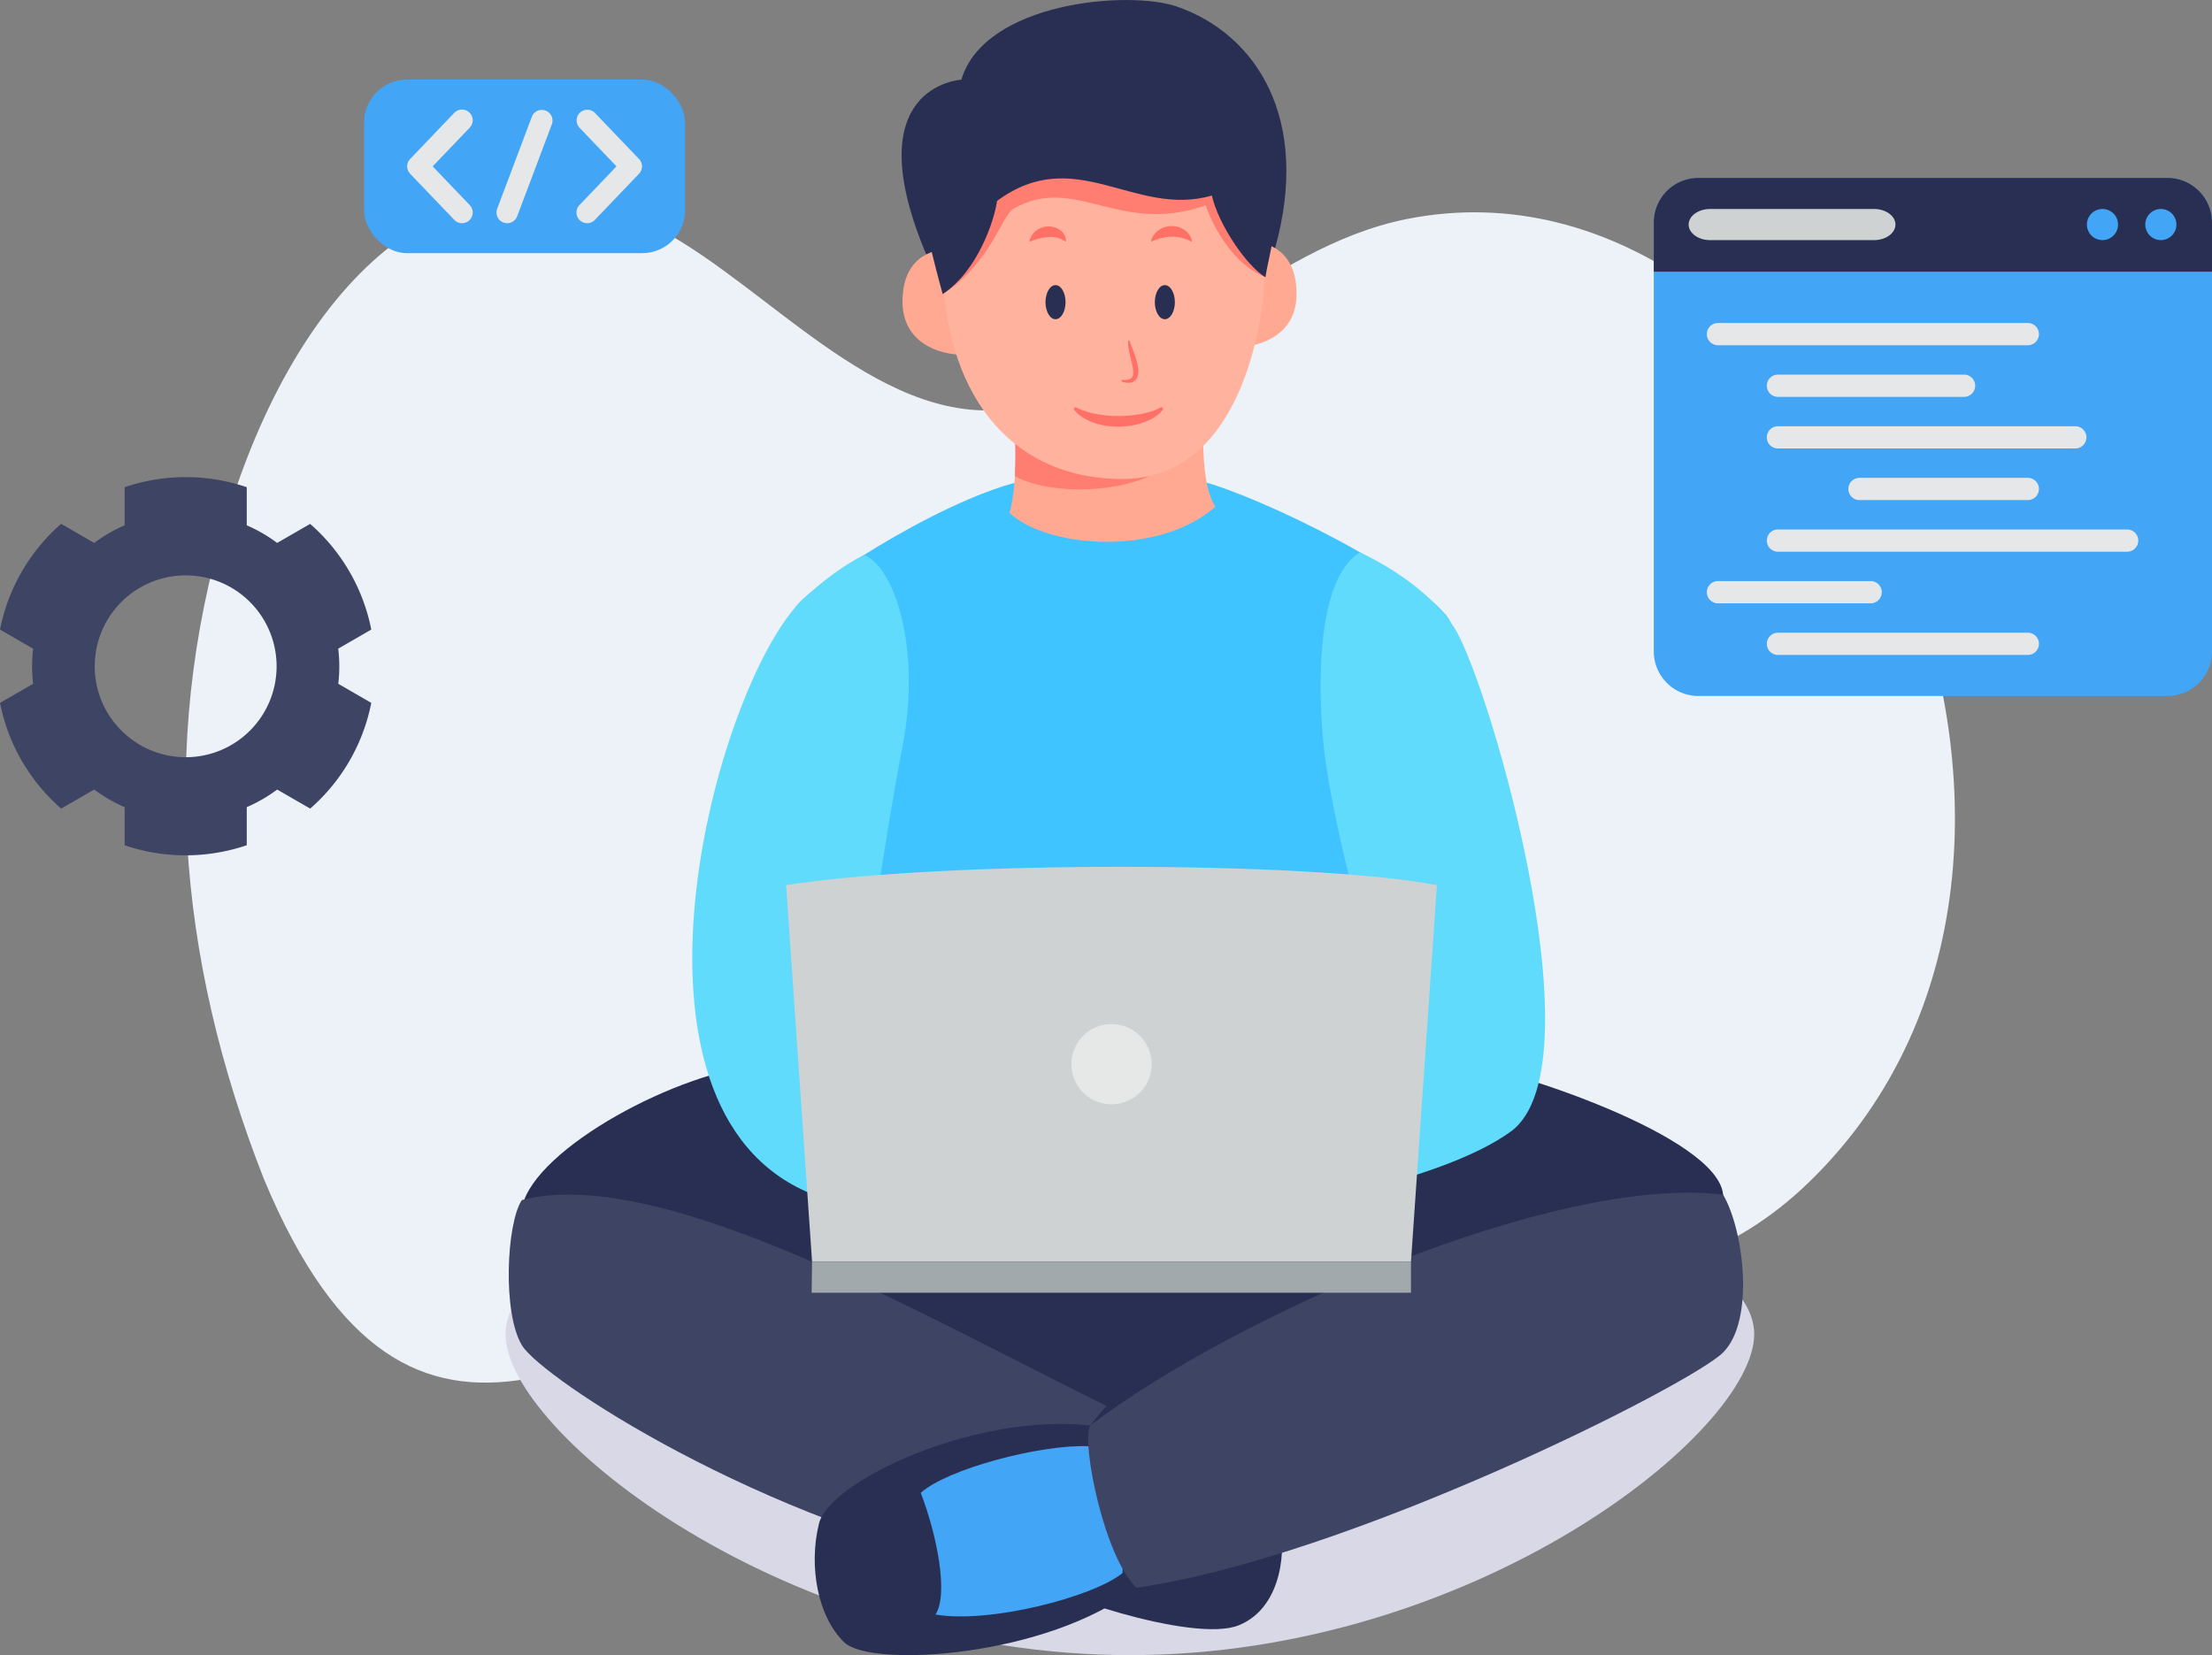 <svg xmlns="http://www.w3.org/2000/svg" viewBox="0 0 2067.63 1547.52"><rect x="0" y="0" width="2067.63" height="1547.52" fill="#808080" stroke="none"/><defs><style>.cls-1{fill:#edf2f8;}.cls-2{fill:#42a5f5;}.cls-3{fill:#292f52;}.cls-4{fill:#cfd2d3;}.cls-5{fill:#e5e7e8;}.cls-6{fill:#3e4463;}.cls-7{fill:#d8d8e6;}.cls-8{fill:#40c4ff;}.cls-9{fill:#61dbfb;}.cls-10{fill:#e6e8e8;}.cls-11{fill:#a2a9ad;}.cls-12{fill:#ffa993;}.cls-13{fill:#ff7d71;}.cls-14{fill:#ffb29e;}.cls-15{fill:#ff7167;}</style></defs><g id="Layer_1" data-name="Layer 1"><path class="cls-1" d="M1203.53,1854.23c137.28,329.53,326.9,153.64,568,46.14,139.64-62.26,240.26-66,382.83-13.24,162.24,60,348.51,110.57,493.43-30,326.46-316.7,13.32-978.58-376.34-900.44-132,26.46-232.77,151.21-361.75,176-125.41,24.11-229.74-109.29-335.6-166.13-187.14-100.49-331,42.58-399.3,249.82C1103.16,1433.6,1122.15,1647.16,1203.53,1854.23Z" transform="translate(-956.85 -751.82)"/><path class="cls-2" d="M3024.48,959.72V1361a41.69,41.69,0,0,1-41.58,41.57H2544.29A41.7,41.7,0,0,1,2502.7,1361V959.72a41.71,41.71,0,0,1,41.59-41.57H2982.9A41.7,41.7,0,0,1,3024.48,959.72Z" transform="translate(-956.85 -751.82)"/><path class="cls-3" d="M3024.48,959.72v46.11H2502.7V959.72a41.71,41.71,0,0,1,41.59-41.57H2982.9A41.7,41.7,0,0,1,3024.48,959.72Z" transform="translate(-956.85 -751.82)"/><path class="cls-2" d="M2962.12,961.77a14.55,14.55,0,1,0,14.55-14.55A14.55,14.55,0,0,0,2962.12,961.77Z" transform="translate(-956.85 -751.82)"/><path class="cls-2" d="M2907.55,961.77a14.55,14.55,0,1,0,14.55-14.55A14.55,14.55,0,0,0,2907.55,961.77Z" transform="translate(-956.85 -751.82)"/><path class="cls-4" d="M2728.6,961.78c0,8-9,14.55-20,14.55H2555.28c-11,0-20-6.55-20-14.55s9-14.56,20-14.56H2708.6C2719.6,947.22,2728.6,953.77,2728.6,961.78Z" transform="translate(-956.85 -751.82)"/><path class="cls-5" d="M2852.64,1074.62H2563a10.4,10.4,0,1,1,0-20.79h289.64a10.4,10.4,0,0,1,0,20.79Z" transform="translate(-956.85 -751.82)"/><path class="cls-5" d="M2793.05,1122.88H2618.43a10.4,10.4,0,0,1,0-20.79h174.62a10.4,10.4,0,0,1,0,20.79Z" transform="translate(-956.85 -751.82)"/><path class="cls-5" d="M2897,1171.14H2618.43a10.4,10.4,0,0,1,0-20.79H2897a10.4,10.4,0,0,1,0,20.79Z" transform="translate(-956.85 -751.82)"/><path class="cls-5" d="M2852.64,1219.4h-158a10.4,10.4,0,0,1,0-20.79h158a10.4,10.4,0,0,1,0,20.79Z" transform="translate(-956.85 -751.82)"/><path class="cls-5" d="M2945.49,1267.66H2618.43a10.4,10.4,0,0,1,0-20.79h327.06a10.4,10.4,0,0,1,0,20.79Z" transform="translate(-956.85 -751.82)"/><path class="cls-5" d="M2705.74,1315.92H2563a10.4,10.4,0,1,1,0-20.79h142.74a10.4,10.4,0,0,1,0,20.79Z" transform="translate(-956.85 -751.82)"/><path class="cls-5" d="M2852.64,1364.18H2618.43a10.4,10.4,0,0,1,0-20.79h234.21a10.4,10.4,0,0,1,0,20.79Z" transform="translate(-956.85 -751.82)"/><path class="cls-6" d="M1274,1374.76a137.75,137.75,0,0,0-1-16.45l30.9-17.85a176.58,176.58,0,0,0-57.15-98.8l-30.85,17.8A138.67,138.67,0,0,0,1187.5,1243v-35.65a177.53,177.53,0,0,0-114.15,0V1243a138.67,138.67,0,0,0-28.45,16.45l-30.9-17.85a176.88,176.88,0,0,0-57.15,98.85l30.95,17.9a142,142,0,0,0,0,32.8L956.9,1409a176,176,0,0,0,57.15,98.85l30.85-17.8a143.4,143.4,0,0,0,28.45,16.45v35.65a177.53,177.53,0,0,0,114.15-.05v-35.6a143.4,143.4,0,0,0,28.45-16.45l30.85,17.8a176.36,176.36,0,0,0,57.1-98.85l-30.85-17.85A136.31,136.31,0,0,0,1274,1374.76Zm-60.5,17.9a84.93,84.93,0,0,1-140.15,45.1,85.21,85.21,0,0,1-26.1-45.1,87.64,87.64,0,0,1-1.85-17.9,85,85,0,1,1,168.1,17.9Z" transform="translate(-956.85 -751.82)"/><rect class="cls-2" x="340.35" y="74.43" width="299.98" height="162.25" rx="40"/><path class="cls-5" d="M1505.68,960.5a10,10,0,0,1-7.22-16.91l34.64-36.21-34.64-36.22a10,10,0,0,1,14.45-13.82l41.25,43.13a10,10,0,0,1,0,13.82l-41.25,43.12A9.94,9.94,0,0,1,1505.68,960.5Z" transform="translate(-956.85 -751.82)"/><path class="cls-5" d="M1388.7,960.5a10,10,0,0,1-7.23-3.09l-41.25-43.12a10,10,0,0,1,0-13.82l41.25-43.13a10,10,0,0,1,14.46,13.82l-34.64,36.22,34.64,36.21a10,10,0,0,1-7.23,16.91Z" transform="translate(-956.85 -751.82)"/><path class="cls-5" d="M1430.94,960.51a10,10,0,0,1-9.36-13.53l32.5-86.25a10,10,0,0,1,18.72,7L1440.3,954A10,10,0,0,1,1430.94,960.51Z" transform="translate(-956.85 -751.82)"/><path class="cls-7" d="M2596.57,1999.25c0,91.7-261.29,300.1-583.6,300.1s-583.61-208.4-583.61-300.09,261.29-166,583.61-166S2596.57,1907.56,2596.57,1999.25Z" transform="translate(-956.85 -751.82)"/></g><g id="Layer_2" data-name="Layer 2"><path class="cls-3" d="M2325.07,1746.82c40.08,3,237.43,67,242.43,122s-415,297.5-599.06,295-535.94-230-523.44-284.17,145.59-126.51,227.5-132.87C1775,1738.86,2325.07,1746.82,2325.07,1746.82Z" transform="translate(-956.85 -751.82)"/><path class="cls-3" d="M1958.33,2044.59c27.92,6.77,76.67,44.27,94.17,54.27s93.75,56.25,100,76.25,5,78.75-37.5,96.25-185-31.25-203.75-48.75C1890,2083.86,1958.33,2044.59,1958.33,2044.59Z" transform="translate(-956.85 -751.82)"/><path class="cls-6" d="M1444.67,1873.86c-14.34,21.25-18.42,106.25.33,136.25s221.25,165,455,212.5c-7.5-35,74.45-138,91.11-156.25C1820.28,1982.3,1575,1840.11,1444.67,1873.86Z" transform="translate(-956.85 -751.82)"/><path class="cls-3" d="M1975.83,2084.69c-107.08-12.08-243.56,51.67-253.45,91.67s-1.13,87.5,23.87,111.25,189.58,13.76,272.92-51.25C2036.25,2168.86,1975.83,2084.69,1975.83,2084.69Z" transform="translate(-956.85 -751.82)"/><path class="cls-2" d="M1974.27,2104c-44.69-1.79-131.77,21.13-156.77,43.63,15,38.75,26.25,95,13.75,113.75,50,8.75,147.22-16.25,174.86-38.75C2008.75,2186.36,1974.27,2104,1974.27,2104Z" transform="translate(-956.85 -751.82)"/><path class="cls-6" d="M2567.5,1868.86c19.19,32.5,30,117.5,0,147.5s-350,191.67-548.33,220c-30-28.33-51.67-135-43.34-151.67C2109.17,1983,2410.83,1849.69,2567.5,1868.86Z" transform="translate(-956.85 -751.82)"/><path class="cls-8" d="M2307.54,1614.67c5.32,67.34-28.75,75-52.5,91.25s-16.25,65-7.5,147.5c-53.75,42.5-345,106.25-506.25,20,3.75-23.75,6.25-88.75,2.5-117.5s-17.5-45-66.25-73.75,2.5-337.5,23.75-363.75,152.5-108.75,221.25-118.75c0,0,105-6.25,147.5,0s196.25,78.75,237.5,126.25S2303.79,1567.17,2307.54,1614.67Z" transform="translate(-956.85 -751.82)"/><path class="cls-9" d="M2160.83,1879.69c6.67-1.66,146.67-25,208.34-70,86.44-63.07-26.74-441.62-55.71-474.85,0,0-22.17-36.42-85.32-66.55-48.1,28.88-36.64,161.79-33.1,188.88,10.79,82.52,44.91,196.3,52.46,222.52-18.33,20-106.67,60-106.67,60Z" transform="translate(-956.85 -751.82)"/><path class="cls-9" d="M1840.83,1888s-60,2.78-116.67-16.67c-203.92-70-104.12-460.44-22.87-552.94,0,0,27.34-29.44,63.27-47.76,29.52,12.24,53.29,90.06,35.9,179-16.3,83.34-39.63,245-39.63,261.67,18.33,13.33,71.67,40,71.67,40Z" transform="translate(-956.85 -751.82)"/><path class="cls-4" d="M2275.75,1931.36H1715.91l-24.25-351.95c145.13-22.84,487.07-22.84,608.34,0Z" transform="translate(-956.85 -751.82)"/><path class="cls-10" d="M2033.33,1746.82a37.5,37.5,0,1,1-37.5-37.5A37.5,37.5,0,0,1,2033.33,1746.82Z" transform="translate(-956.85 -751.82)"/><polygon class="cls-11" points="1318.9 1179.53 1318.9 1208.7 758.67 1208.7 759.06 1179.53 1318.9 1179.53"/><path class="cls-12" d="M2083,1127.17c-2.16,22.51-4.17,78.34,10,98.34-54.17,47.5-158.33,38.33-192.5,5.83,7.5-26.67,7.5-81.67,0-99.17s88.33-30.83,88.33-30.83Z" transform="translate(-956.85 -751.82)"/><path class="cls-3" d="M1822.64,989.7c-66.73-158.38,32.82-163.36,32.82-163.36,21.66-72.78,156.59-84,201.66-68.33,74.17,25.83,125.34,104.9,91.5,226.28,0,0-41.71,181.94-142.33,181.63C1905.35,1165.61,1822.64,989.7,1822.64,989.7Z" transform="translate(-956.85 -751.82)"/><path class="cls-12" d="M2168.78,1026.76c0,38.56-34.43,49.58-55.83,49.58s-15.21-34.43-15.21-56.06,3-43.11,24.38-43.11S2168.78,987.17,2168.78,1026.76Z" transform="translate(-956.85 -751.82)"/><path class="cls-12" d="M1800.46,1033.87c0,38.56,34.43,49.58,55.83,49.58s15.21-34.43,15.21-56.06-3-43.1-24.38-43.1S1800.46,994.29,1800.46,1033.87Z" transform="translate(-956.85 -751.82)"/><path class="cls-13" d="M2031.39,1196.89c-39.27,17.78-99.18,15.56-125.89,0,.51-12.24.8-27.65,0-36.52C1937.12,1170.5,2031.39,1196.89,2031.39,1196.89Z" transform="translate(-956.85 -751.82)"/><path class="cls-14" d="M1838,995.5c0,120,60,204.17,168.33,204.17S2139.62,1058,2139.62,995.5s-100.83-134.16-155-134.16C1853,861.34,1838,995.5,1838,995.5Z" transform="translate(-956.85 -751.82)"/><path class="cls-13" d="M1838,1026.76c44.17-27.92,55.79-73.83,65.83-79.59,58.13-33.33,98.44,25.28,180-3.33,0,0,16.67,51.41,55.83,67.16,1.83-33.13-40.35-89.71-65.18-112.18s-169-47.34-195.67,6.76S1838,1026.76,1838,1026.76Z" transform="translate(-956.85 -751.82)"/><path class="cls-3" d="M1838,1026.76c32.5-21.25,48.33-68.76,50.83-87.09,73.33-54.16,128.33,15.84,200.83-5,5.84,26.67,32.5,66,50,76.33,3.23-21,14.68-55.56,5.52-78.9S2124.9,826.34,1980.6,822.17s-166,88.34-162.64,116.67S1838,1026.76,1838,1026.76Z" transform="translate(-956.85 -751.82)"/><ellipse class="cls-3" cx="1088.82" cy="282.53" rx="9.37" ry="15.94"/><ellipse class="cls-3" cx="986.63" cy="282.53" rx="9.37" ry="15.94"/><path class="cls-15" d="M2032.91,976.74l.17-.62a11,11,0,0,1,.61-1.7,16.48,16.48,0,0,1,3.24-4.81,13.47,13.47,0,0,1,2.79-2.43,19.22,19.22,0,0,1,3.48-2.09,21.16,21.16,0,0,1,4.12-1.35,22.13,22.13,0,0,1,4.48-.53,20.28,20.28,0,0,1,4.53.42,17.52,17.52,0,0,1,4.26,1.29,16.47,16.47,0,0,1,3.64,2.1,11.65,11.65,0,0,1,2.84,2.5,14.31,14.31,0,0,1,3.13,4.94,12.92,12.92,0,0,1,.72,2.28l.08.4a.41.41,0,0,1-.34.49.43.43,0,0,1-.25,0l-1.51-.7a32.3,32.3,0,0,0-4-1.66,17.18,17.18,0,0,0-2.76-.88,22.54,22.54,0,0,0-3.16-.7,32,32,0,0,0-7-.45,40.08,40.08,0,0,0-13,2.18,40.68,40.68,0,0,0-5.59,2.21.42.42,0,0,1-.57-.18.36.36,0,0,1,0-.3Z" transform="translate(-956.85 -751.82)"/><path class="cls-15" d="M1919.2,976.72a12.06,12.06,0,0,1,.72-2.19,16.51,16.51,0,0,1,2.84-4.51,13.63,13.63,0,0,1,2.37-2.3,17,17,0,0,1,3-2,19.29,19.29,0,0,1,15.81-.9,16.85,16.85,0,0,1,6.39,4.54,14.4,14.4,0,0,1,1.77,2.72,11.78,11.78,0,0,1,1.07,4.72l0,.43a.41.41,0,0,1-.43.39.39.39,0,0,1-.21-.06l-1.23-.8a18.78,18.78,0,0,0-3.4-1.78,23,23,0,0,0-5.24-1.36,29.57,29.57,0,0,0-6.25-.06,47.45,47.45,0,0,0-11.63,2.28c-3.12,1-5.13,1.79-5.13,1.79a.4.4,0,0,1-.51-.21.34.34,0,0,1,0-.22Z" transform="translate(-956.85 -751.82)"/><path class="cls-15" d="M2012.85,1070.81s.24.7.64,1.94,1.1,2.9,1.87,5a94.48,94.48,0,0,1,5,15.87,22.14,22.14,0,0,1,0,9.72,8.3,8.3,0,0,1-6.88,6.28,16,16,0,0,1-5.94-.4c-1.32-.38-2-.63-2-.63a.8.8,0,0,1-.48-1,.77.77,0,0,1,.71-.53h.06s.75,0,2,0a16,16,0,0,0,4.84-.8,4.72,4.72,0,0,0,3.31-4,22.85,22.85,0,0,0-.47-7.7c-1.11-5.57-2.8-11.33-3.58-15.83a43.52,43.52,0,0,1-.66-5.55,11.45,11.45,0,0,1,0-2.13v-.07a.82.82,0,0,1,.92-.67A.81.81,0,0,1,2012.85,1070.81Z" transform="translate(-956.85 -751.82)"/><path class="cls-15" d="M1962.82,1132.75s1.27.52,3.41,1.54a25,25,0,0,0,3.78,1.5,46.65,46.65,0,0,0,4.84,1.54c1.79.55,3.79,1,5.91,1.43s4.39.69,6.69,1.14c2.35.25,4.77.49,7.24.67s5,.24,7.53.21c2.53.12,5.06-.13,7.55-.21,2.46-.28,5-.28,7.27-.7s4.63-.6,6.75-1.06,4.08-1,6-1.34c1.76-.58,3.47-1,4.91-1.54s2.7-1,3.69-1.49c1.92-1,3.12-1.57,3.12-1.57l.24-.11a1.58,1.58,0,0,1,1.87,2.46s-.91,1.07-2.69,2.92a41.33,41.33,0,0,1-8.58,5.85,52.43,52.43,0,0,1-6.32,2.69,51.37,51.37,0,0,1-7.33,2.16c-2.58.66-5.27,1-8,1.43-2.76.18-5.56.52-8.38.47a71.23,71.23,0,0,1-8.41-.42,66.91,66.91,0,0,1-8.07-1.34,53,53,0,0,1-7.35-2.22l-3.32-1.28-3-1.54a30.18,30.18,0,0,1-5.05-3.12,19.33,19.33,0,0,1-3.45-2.81c-1.69-1.66-2.62-2.67-2.62-2.67a1.62,1.62,0,0,1,1.81-2.59Z" transform="translate(-956.85 -751.82)"/></g></svg>